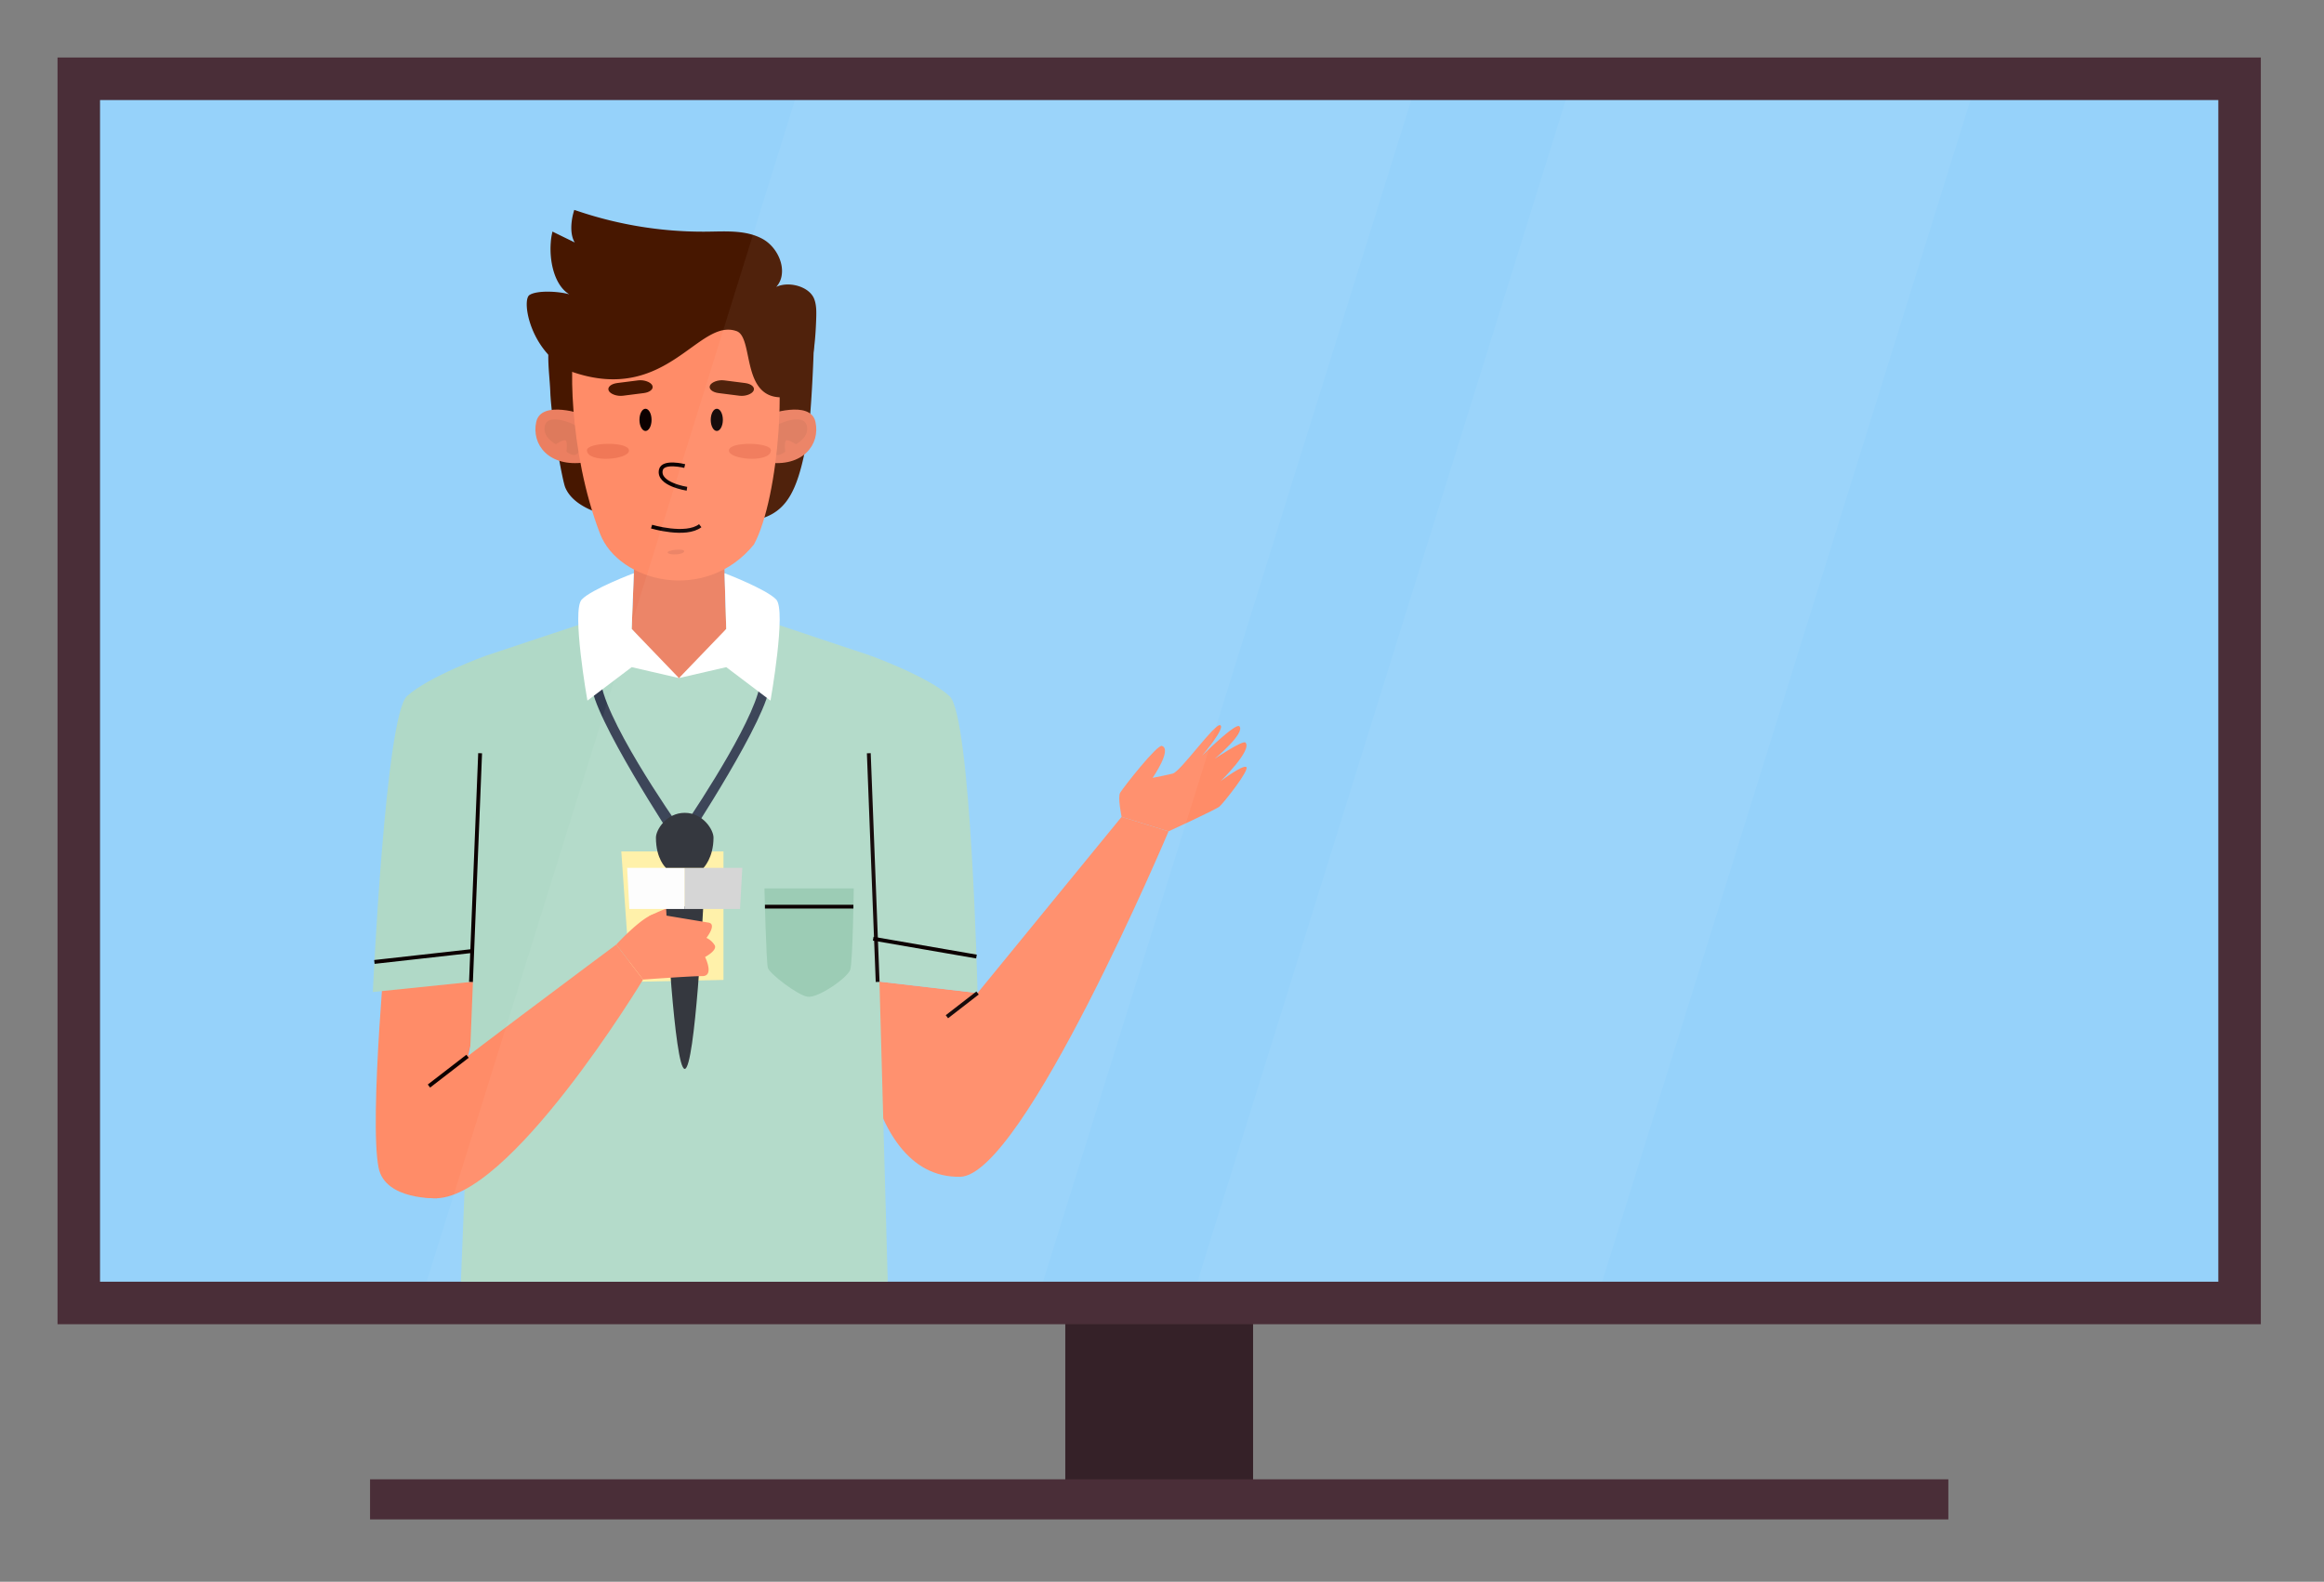 <svg width="404" height="275" version="1.2" xmlns:xlink="http://www.w3.org/1999/xlink" xmlns="http://www.w3.org/2000/svg"><rect width="100%" height="100%" fill="#808080" stroke="none"/><defs><clipPath id="d"><path d="M.508.348h128.394v154.078H.508zm0 0"/></clipPath><clipPath id="c"><path d="M0 0h129v155H0z"/></clipPath><clipPath id="f"><path d="M0 .348h100.797v154.078H0zm0 0"/></clipPath><clipPath id="e"><path d="M0 0h101v155H0z"/></clipPath><filter id="a" filterUnits="objectBoundingBox" x="0" y="0" width="1" height="1"><feColorMatrix in="SourceGraphic" values="0 0 0 0 1 0 0 0 0 1 0 0 0 0 1 0 0 0 1 0"/></filter><filter id="b" filterUnits="objectBoundingBox" x="0" y="0" width="1" height="1"><feColorMatrix in="SourceGraphic" values="0 0 0 0 1 0 0 0 0 1 0 0 0 0 1 0 0 0 1 0"/></filter><mask id="h"><g filter="url(#a)"><path fill-opacity=".05" d="M0 0h500v500H0z"/></g></mask><mask id="j"><g filter="url(#b)"><path fill-opacity=".05" d="M0 0h500v500H0z"/></g></mask><g clip-path="url(#d)" id="g"><path d="M80.887 154.426H.507L48.524.348h80.38zm0 0" fill="#fff"/></g><g clip-path="url(#f)" id="i"><path d="M52.781 154.426H0L48.016.348h52.78zm0 0" fill="#fff"/></g></defs><path d="M217.833 258.12h-32.646v-36.323h32.646zm0 0" fill="#352128"/><path d="M338.698 257.188H64.328v6.973h274.37zm54.322-26.958H10V10h383.02zm0 0" fill="#4a2e38"/><path d="M385.63 222.833H17.39V17.396h368.24zm0 0" fill="#96d2fa"/><path d="M194.98 142.01l-25.043 30.63-21.114-2.452s0 34.729 18.094 34.406c10.927-.193 36.224-60.058 36.224-60.058zm0 0" fill="#ff8c68"/><path d="M203.896 134.48c-.573.176-3.453.739-3.526.754 0 0 3.448-4.968 1.61-5.552-.813-.26-6.444 6.88-7.24 8.115-.495.77.24 4.219.24 4.219l8.16 2.52s8.261-3.796 8.844-4.307c.782-.687 5.24-6.344 4.683-6.86-.552-.515-4.464 2.433-4.464 2.433s5.547-5.406 4.307-6.708c-.448-.464-5.343 2.823-5.343 2.823s5.406-4.506 4.276-5.651c-.64-.646-6.453 5.083-6.453 5.083s4.026-4.73 3.156-5.26c-.875-.532-6.818 7.947-8.25 8.39M67.365 160.64s-3.266 34.016-1.542 42.423c1.156 5.64 10.11 5.26 10.11 5.26l10.614-48.125zm0 0" fill="#ff8c68"/><path d="M110.25 105.427l-25.755 8.563-4.375 108.843h74.203l-3-108.843-25.63-8.563zm0 0" fill="#b0d9c7"/><path d="M108.005 148.026h17.76v22.344l-16.176.344zm0 0" fill="#fff0a6"/><path d="M117.396 150.12l-.51-5.271 2.91-.307-.093 5.578zm0 0" fill="#333d51"/><path d="M126.568 103.86l.967 4.29s4.908 3.099 4.694 9.932c-.182 5.665-10.277 21.065-13.76 26.223-1.291-1.833-14.094-20.167-14.094-26.664 0-9.365 4.744-10.551 4.744-10.551l.828-2.97c-7.49 1.52-7.187 9.245-7.135 14.745.047 5.5 14.403 27.285 14.403 27.285h2.213s14.358-21.785 14.404-27.285c.052-5.5-1.81-12.88-7.264-15.006z" fill="#333d51"/><path d="M98.255 84.73c2.203 5.296 12.766 6.29 20.276 6.353 15.99.13 19.26 0 21.906-15.39.532-3.089.985-12.667 1.037-15.808.047-2.963-9.625-11.864-15.438-13.416a39.603 39.603 0 00-12.38-1.287c-2.567.14-5.156.542-7.5 1.693-3.854 1.89-6.672 5.604-9.317 9.214-2.344 3.187-1.323 8.171-1.178 12.026.193 4.958 2.089 15.395 2.594 16.614" fill="#471700"/><path d="M101.62 72.12s-7.537-2.719-8.401 1.234c-.87 3.959 2.224 7.912 8.4 7.042zm0 0" fill="#eb7f61"/><path d="M99.276 73.589s-3.932-1.73-4.531.333c-.6 2.068 1.88 3.312 1.88 3.312s1.516-1.046 1.781-.578c.271.464.068 1.865.068 1.865s1.734 1.5 2.266-.318c.53-1.818.312-4.057-1.464-4.614" fill="#de7a5c"/><path d="M133.36 72.12s7.536-2.719 8.4 1.234c.865 3.959-2.224 7.912-8.4 7.042zm0 0" fill="#eb7f61"/><path d="M135.703 73.589s3.927-1.73 4.526.333c.604 2.068-1.88 3.312-1.88 3.312s-1.516-1.046-1.781-.578c-.266.464-.063 1.865-.063 1.865s-1.734 1.5-2.265-.318c-.537-1.818-.318-4.057 1.463-4.614" fill="#de7a5c"/><path d="M110.453 92.75l-.64 16.599s7.541 8.693 8.213 8.536c1.734-.395 5.844-4.864 8.214-8.536l-.49-16.599zm0 0" fill="#eb7f61"/><path d="M104.297 92.76c-5.469-14.244-5.49-31.557-4-34.395 4.338-8.282 26.234-11.365 33.307-.901 3.578 5.296 1.88 29.057-2.536 37.192-8.344 10.287-23.49 6.651-26.771-1.896z" fill="#ff8c68"/><path d="M113.401 67.02c-.255-.577-1.406-1.025-2.464-.89-1.213.156-2.432.313-3.64.464-1.057.135-1.755.703-1.485 1.317.26.579 1.407 1.026 2.47.891 1.213-.156 2.426-.307 3.64-.463 1.057-.136 1.75-.704 1.479-1.318" fill="#471700"/><path d="M113.266 72.99c.005 1.067-.464 1.932-1.047 1.937-.578 0-1.052-.864-1.058-1.927 0-1.068.47-1.932 1.047-1.938.584 0 1.058.865 1.058 1.928" fill="#0c0000"/><path d="M123.422 67.02c.255-.577 1.406-1.025 2.463-.89 1.214.156 2.427.313 3.641.464 1.057.135 1.755.703 1.484 1.317-.26.579-1.406 1.026-2.468.891-1.214-.156-2.427-.307-3.641-.463-1.057-.136-1.75-.704-1.48-1.318" fill="#471700"/><path d="M123.552 72.99c0 1.067.469 1.932 1.052 1.937.578 0 1.052-.864 1.057-1.927 0-1.068-.468-1.932-1.046-1.938-.584 0-1.058.865-1.063 1.928" fill="#0c0000"/><path d="M102.031 78.313c-.073-1.443 7.255-1.62 7.313 0 .062 1.614-7.193 2.24-7.313 0m31.989 0c.079-1.443-7.254-1.62-7.312 0-.057 1.614 7.198 2.24 7.313 0" fill="#f07857"/><path d="M141.896 55.12c-.209 7.094-1.214 13.969-6.094 13.958-7-.016-4.745-10.463-7.776-11.516-6.682-2.322-12.089 12.782-28.568 7.089-7.265-3.203-8.828-12.417-7.422-13.354 1.308-.87 5.136-.656 6.933-.125-2.542-1.531-3.49-5.63-3.224-8.995a9.852 9.852 0 01.213-1.531c.016-.13.052-.255.078-.386 1.297.641 2.589 1.266 3.88 1.896-.822-1.317-.687-3.448-.255-5.078.053-.203.11-.4.167-.583.235.078.453.15.682.224a68.09 68.09 0 0022.641 3.552c3.234-.042 6.656-.281 9.49 1.312 2.12 1.193 3.583 3.88 3.26 6.172a3.802 3.802 0 01-.963 2.13c.593-.291 1.312-.427 2.057-.427 1.906.01 3.969.948 4.562 2.568.365.984.365 2.047.339 3.094" fill="#471700"/><path d="M109.812 109.344l.375-9.693s-7.343 2.766-9.062 4.583c-1.797 1.896.99 17.573.99 17.573l7.697-5.817 8.214 1.895zm16.438 0l-.297-9.693s7.26 2.766 8.984 4.583c1.792 1.896-.994 17.573-.994 17.573l-7.693-5.817-8.214 1.895zm0 0" fill="#fff"/><path d="M84.495 113.99s-10 3.604-13.745 7.041c-3.75 3.433-5.938 51.438-5.938 51.438l22.178-2.281zm66.828 0s9.995 3.604 13.745 7.041c3.75 3.433 4.87 51.604 4.87 51.604l-21.115-2.447zm0 0" fill="#b0d9c7"/><path d="M119.031 81.026s-3.77-.969-4.146.672c-.578 2.505 4.532 3.276 4.532 3.276m-37.542 85.74l1.589-39.76m69.104 39.76l-1.537-39.76m-37.765-39.397s5.958 1.766 8.463-.161" fill="none" stroke="#0c0000" stroke-width=".667"/><path d="M118.937 95.839c.032-.547-3.083-.214-2.87.255.22.463 2.829.39 2.87-.255" fill="#eb7f61"/><path d="M112.797 159.302s2.776-1.385 3.906-1.635c1.136-.245 5.505.786 5.505.786s-.53 3.276-9.411.85" fill="#ff8c68"/><path d="M115.77 157.495s1.454 28.344 3.261 28.344c1.808 0 3.219-28.172 3.219-28.172zm0 0" fill="#2b2e35"/><path d="M109.02 150.885h10.011v7.146h-9.62zm0 0" fill="#fdfdfd"/><path d="M129.042 150.885h-10.01v7.146h9.614zm0 0" fill="#d4d4d4"/><path d="M123.156 160.401s-7.067-1.167-8.953-1.495c-1.885-.333-7.073 5.313-7.073 5.313l4.656 6.088s8.188-.604 10.313-.604c2.12 0 .469-3.323.469-3.323s2.24-1.177 1.65-2.083a3.404 3.404 0 00-1.41-1.24s1.89-2.406.348-2.656" fill="#ff8c68"/><path d="M119.031 141.318c-3.161 0-5.005 2.942-5.005 4.307 0 3.755 1.745 5.26 1.745 5.26h6.52s1.745-1.724 1.745-5.26c0-1.365-1.843-4.307-5.005-4.307" fill="#2b2e35"/><path d="M107.13 164.219l4.656 6.088s-23.52 38.922-36.546 38.01c-12.401-.87-8.079-13.046-4.318-16.515 3.76-3.474 36.208-27.583 36.208-27.583" fill="#ff8c68"/><path d="M81.276 183.64l-6.708 5.178m95.369-16.178l-5.328 4.126" fill="none" stroke="#0c0000" stroke-width=".667"/><use xlink:href="#g" transform="translate(73.51 16.932) scale(1.333)" mask="url(#h)"/><path d="M148.417 154.458s-.167 12.76-.615 14.14c-.443 1.381-5.64 5.006-7.437 4.688-1.803-.317-6.579-4.01-6.875-5-.297-.99-.6-13.828-.6-13.828z" fill="#9cccb5"/><path d="M132.974 157.63h15.38m-66.479 7.735l-16.792 1.875m86.714-4.042l17.948 3.104" fill="none" stroke="#0c0000" stroke-width=".667"/><use xlink:href="#i" transform="translate(208.177 16.932) scale(1.333)" mask="url(#j)"/></svg>